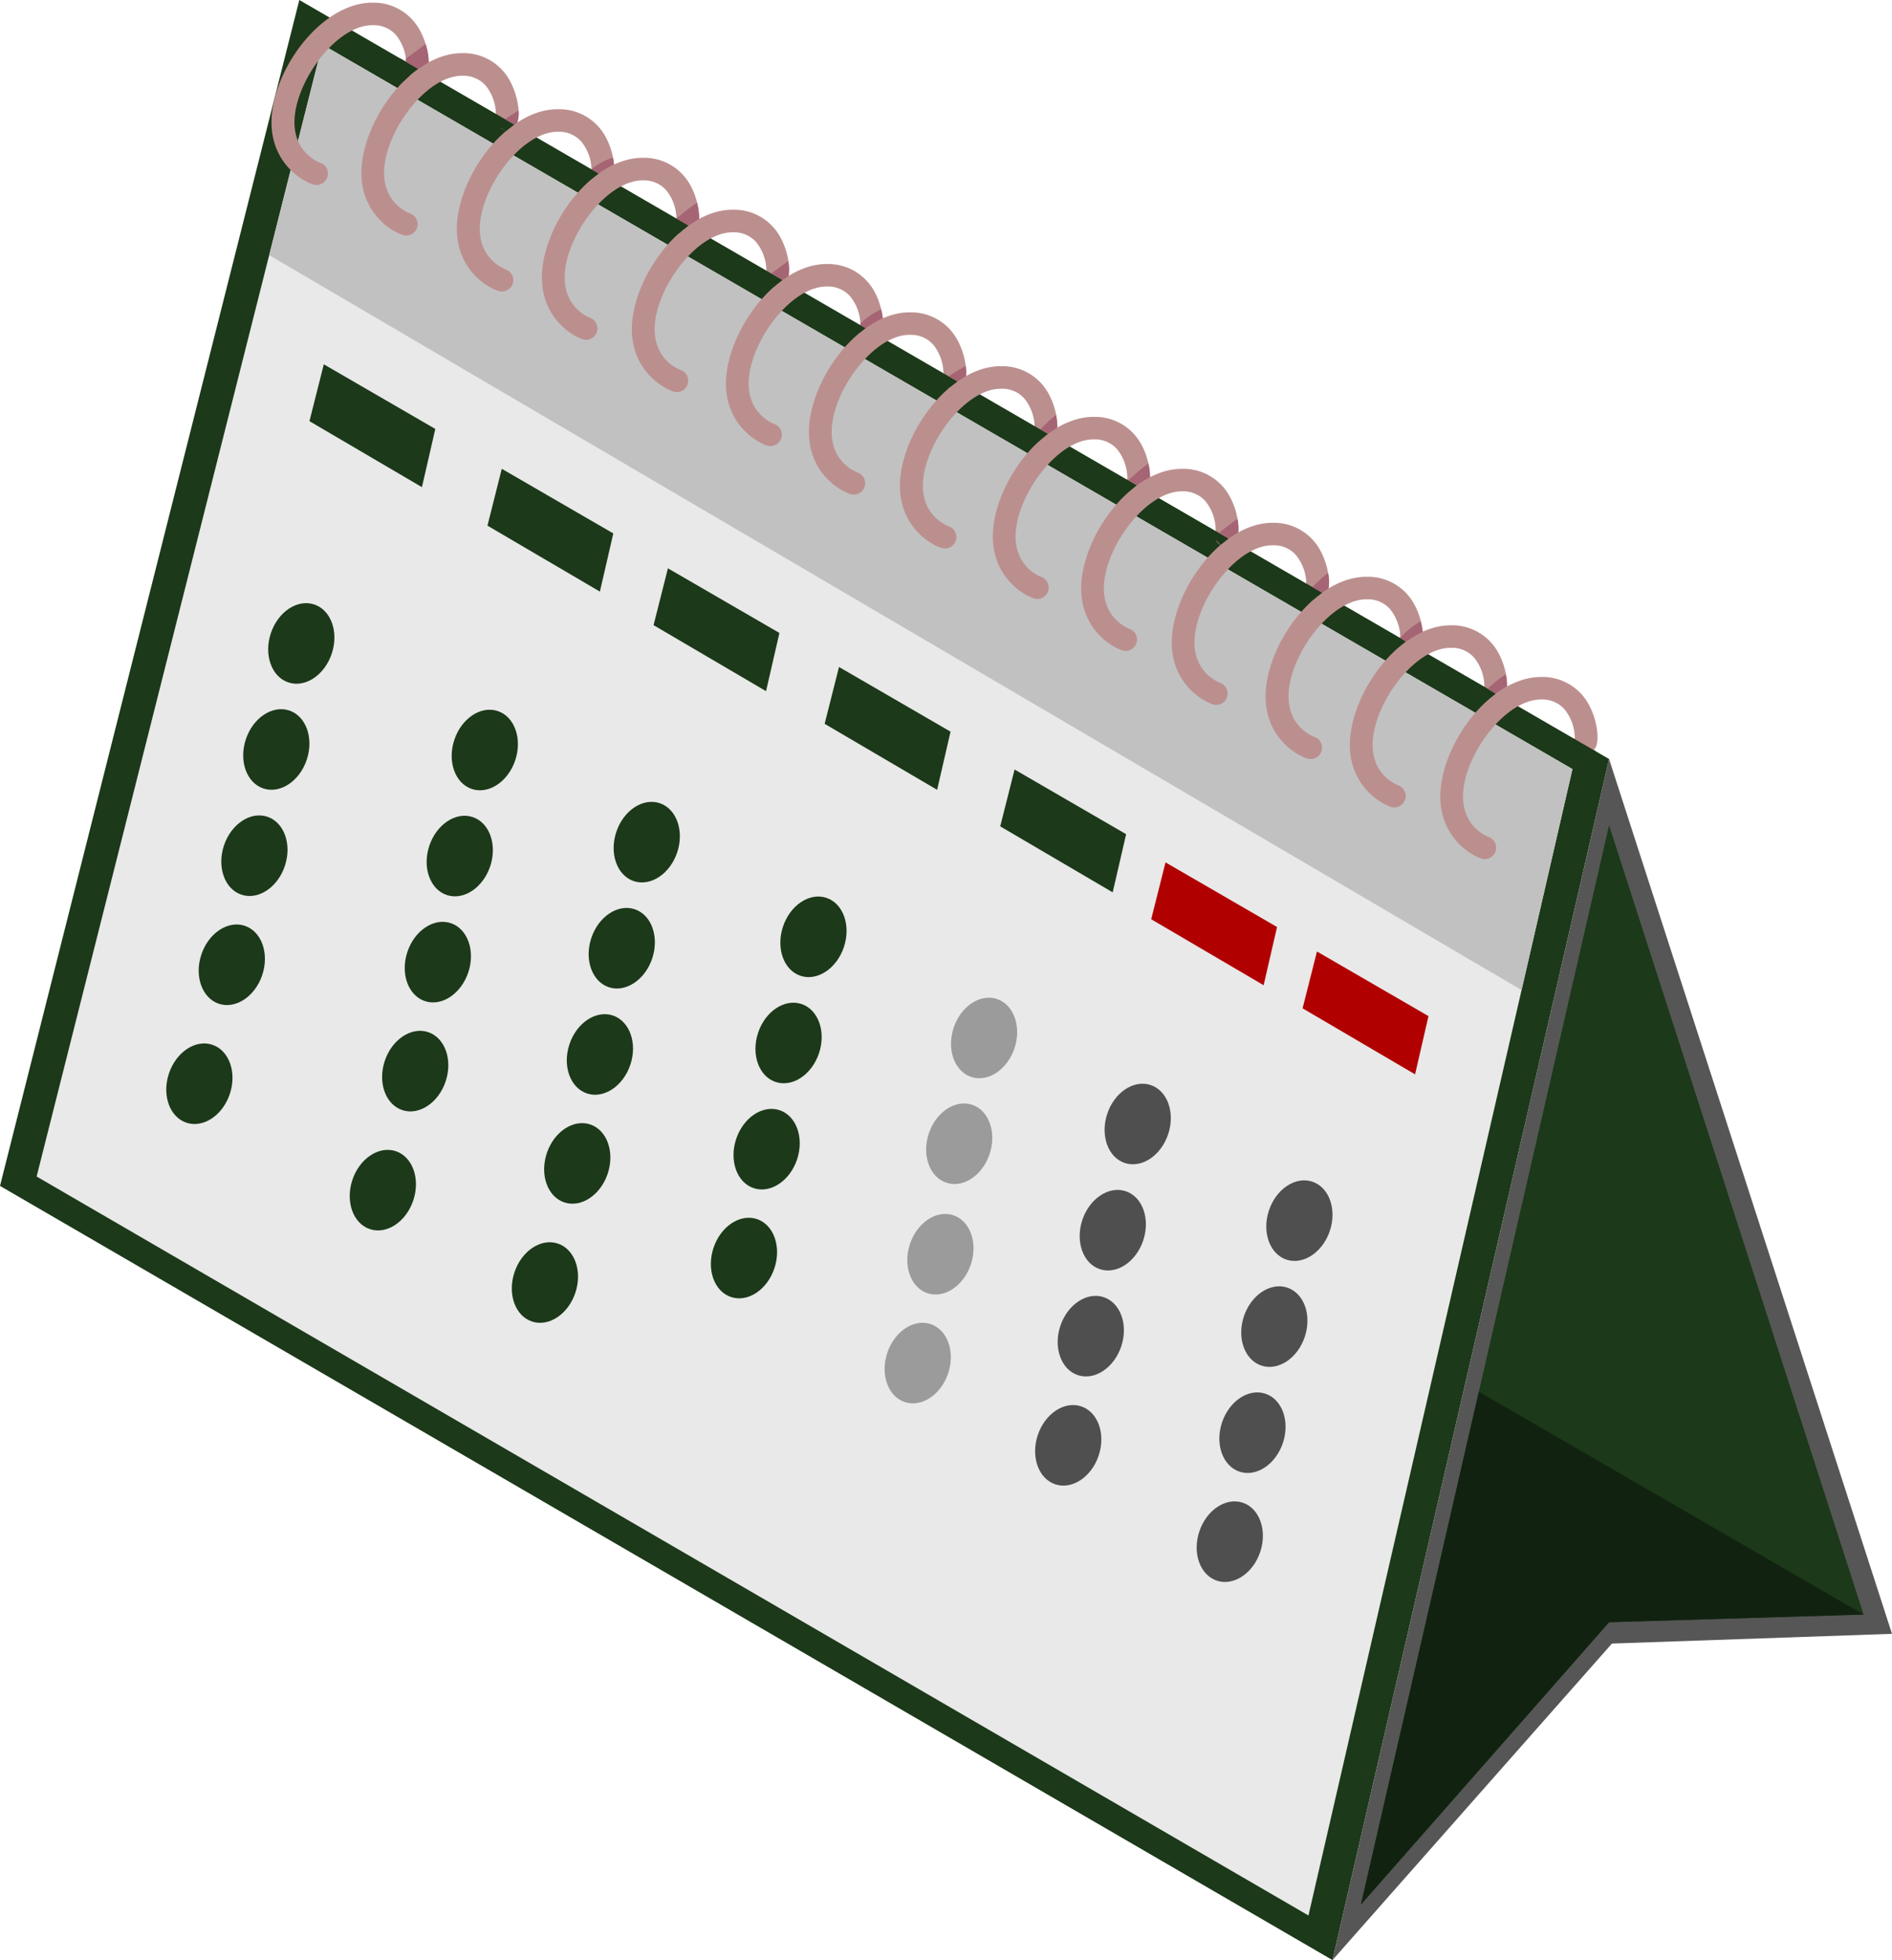 <svg id="Calque_1" data-name="Calque 1" xmlns="http://www.w3.org/2000/svg" viewBox="0 0 483.62 501.05"><defs><style>.cls-1{fill:#1c3919;}.cls-2{fill:#e9e9e9;}.cls-3{fill:#565656;}.cls-4{fill:#112310;}.cls-5{fill:#c1c1c1;}.cls-6{fill:#b10000;}.cls-7{fill:#9b9b9b;}.cls-8{fill:#4f4f4f;}.cls-9{fill:#bc8f8f;}.cls-10{fill:#a56574;}</style></defs><title>calendar</title><polygon class="cls-1" points="0 303.15 340.6 501.05 411.3 194.03 76.51 0 0 303.15"/><polygon class="cls-2" points="9.36 300.75 334.46 489.65 401.94 196.6 82.39 11.4 9.36 300.75"/><polygon class="cls-3" points="340.6 501.05 412.03 420.14 483.62 417.65 411.3 194.03 340.6 501.05"/><polygon class="cls-1" points="347.87 486.85 411.3 414.69 476.36 412.72 411.3 210.98 347.87 486.85"/><polygon class="cls-4" points="347.87 486.85 411.3 414.69 476.36 412.72 378.01 355.76 347.87 486.85"/><polygon class="cls-5" points="68.81 65.22 388.93 253.09 401.94 196.6 82.39 11.4 68.81 65.22"/><polygon class="cls-1" points="79.1 107.66 107.85 124.53 111.27 109.65 82.77 93.13 79.1 107.66"/><polygon class="cls-1" points="124.6 134.37 153.34 151.23 156.77 136.36 128.26 119.84 124.6 134.37"/><polygon class="cls-1" points="167.06 159.81 195.81 176.68 199.23 161.8 170.73 145.28 167.06 159.81"/><polygon class="cls-1" points="210.79 185.03 239.54 201.9 242.97 187.03 214.46 170.5 210.79 185.03"/><polygon class="cls-1" points="255.67 211.24 284.42 228.11 287.85 213.24 259.34 196.71 255.67 211.24"/><polygon class="cls-6" points="294.26 234.98 323 251.85 326.43 236.97 297.92 220.45 294.26 234.98"/><polygon class="cls-6" points="332.96 257.76 361.71 274.63 365.14 259.75 336.63 243.23 332.96 257.76"/><ellipse class="cls-1" cx="93.02" cy="163.43" rx="10.5" ry="8.21" transform="translate(-107.33 201.61) rotate(-71.74)"/><ellipse class="cls-1" cx="86.63" cy="190.55" rx="10.5" ry="8.21" transform="translate(-137.47 214.15) rotate(-71.74)"/><ellipse class="cls-1" cx="81.03" cy="217.67" rx="10.5" ry="8.21" transform="translate(-167.07 227.45) rotate(-71.73)"/><ellipse class="cls-1" cx="75.25" cy="245.55" rx="10.5" ry="8.21" transform="translate(-197.51 241.1) rotate(-71.73)"/><ellipse class="cls-1" cx="139.91" cy="190.66" rx="10.5" ry="8.21" transform="translate(-100.99 264.81) rotate(-71.73)"/><ellipse class="cls-1" cx="133.52" cy="217.78" rx="10.5" ry="8.21" transform="translate(-131.13 277.39) rotate(-71.74)"/><ellipse class="cls-1" cx="127.92" cy="244.9" rx="10.5" ry="8.21" transform="translate(-160.73 290.69) rotate(-71.74)"/><ellipse class="cls-1" cx="122.14" cy="272.77" rx="10.5" ry="8.21" transform="translate(-191.17 304.33) rotate(-71.74)"/><ellipse class="cls-1" cx="181.33" cy="214.23" rx="10.5" ry="8.21" transform="translate(-94.94 320.35) rotate(-71.74)"/><ellipse class="cls-1" cx="174.94" cy="241.35" rx="10.5" ry="8.21" transform="translate(-125.08 332.9) rotate(-71.74)"/><ellipse class="cls-1" cx="169.34" cy="268.47" rx="10.5" ry="8.21" transform="translate(-154.68 346.19) rotate(-71.73)"/><ellipse class="cls-1" cx="163.56" cy="296.35" rx="10.5" ry="8.21" transform="translate(-185.12 359.87) rotate(-71.74)"/><ellipse class="cls-1" cx="66.97" cy="275.97" rx="10.5" ry="8.21" transform="translate(-232.09 254.11) rotate(-71.73)"/><ellipse class="cls-1" cx="113.86" cy="303.2" rx="10.5" ry="8.21" transform="translate(-225.75 317.36) rotate(-71.74)"/><ellipse class="cls-1" cx="155.28" cy="326.78" rx="10.5" ry="8.21" transform="translate(-219.7 372.86) rotate(-71.73)"/><ellipse class="cls-1" cx="223.94" cy="238.44" rx="10.5" ry="8.21" transform="translate(-88.67 377.43) rotate(-71.74)"/><ellipse class="cls-1" cx="217.56" cy="265.57" rx="10.5" ry="8.21" transform="translate(-118.8 390.01) rotate(-71.74)"/><ellipse class="cls-1" cx="211.95" cy="292.69" rx="10.5" ry="8.21" transform="translate(-148.42 403.27) rotate(-71.73)"/><ellipse class="cls-1" cx="206.17" cy="320.56" rx="10.5" ry="8.21" transform="translate(-178.85 416.94) rotate(-71.74)"/><ellipse class="cls-7" cx="268.35" cy="265.28" rx="10.5" ry="8.21" transform="matrix(0.31, -0.95, 0.95, 0.31, -83.66, 438.03)"/><ellipse class="cls-7" cx="261.97" cy="292.4" rx="10.5" ry="8.21" transform="matrix(0.31, -0.95, 0.95, 0.31, -113.8, 450.6)"/><ellipse class="cls-7" cx="256.36" cy="319.53" rx="10.5" ry="8.21" transform="translate(-143.41 463.88) rotate(-71.73)"/><ellipse class="cls-7" cx="250.58" cy="347.4" rx="10.5" ry="8.21" transform="translate(-173.84 477.55) rotate(-71.74)"/><ellipse class="cls-8" cx="306.81" cy="286.26" rx="10.5" ry="8.21" transform="translate(-77.2 488.93) rotate(-71.73)"/><ellipse class="cls-8" cx="300.42" cy="313.39" rx="10.5" ry="8.21" transform="translate(-107.33 501.5) rotate(-71.73)"/><ellipse class="cls-8" cx="294.82" cy="340.51" rx="10.5" ry="8.21" transform="translate(-136.92 514.84) rotate(-71.74)"/><ellipse class="cls-8" cx="289.04" cy="368.38" rx="10.5" ry="8.21" transform="translate(-167.37 528.45) rotate(-71.73)"/><ellipse class="cls-8" cx="348.13" cy="310.95" rx="10.5" ry="8.21" transform="translate(-72.27 545.13) rotate(-71.73)"/><ellipse class="cls-8" cx="341.75" cy="338.07" rx="10.5" ry="8.21" transform="translate(-102.39 557.73) rotate(-71.74)"/><ellipse class="cls-8" cx="336.15" cy="365.2" rx="10.5" ry="8.21" transform="translate(-131.99 571.03) rotate(-71.74)"/><ellipse class="cls-8" cx="330.36" cy="393.07" rx="10.5" ry="8.21" transform="translate(-162.44 584.66) rotate(-71.74)"/><path class="cls-9" d="M111.63-.37h-.47c-12.33,0-24.35,15.46-25.65,28.43-1.1,11,6.33,16.6,10.42,18a2.87,2.87,0,0,0,1,.17,2.91,2.91,0,0,0,1-5.64c-.77-.28-7.47-3-6.58-12,1-10,10.95-23.2,19.86-23.2h.29a7.5,7.5,0,0,1,5.86,2.69,11.94,11.94,0,0,1,2.48,7.27A2.91,2.91,0,0,0,125,17.85c1.21-2,.45-7.24-1.59-11A13.43,13.43,0,0,0,111.63-.37ZM120,14.85h0Z" transform="translate(-16 1.05)"/><path class="cls-9" d="M134.61,12.53h-.47C121.81,12.52,109.79,28,108.49,41c-1.1,11,6.33,16.6,10.42,18a2.9,2.9,0,0,0,3.68-1.77,2.92,2.92,0,0,0-1.75-3.71c-.77-.28-7.47-3-6.58-12,1-10,10.95-23.2,19.86-23.2h.29A7.49,7.49,0,0,1,140.28,21a11.94,11.94,0,0,1,2.48,7.27A2.91,2.91,0,0,0,148,30.75c1.21-2,.45-7.23-1.59-11A13.42,13.42,0,0,0,134.61,12.53ZM143,27.75h0Z" transform="translate(-16 1.05)"/><path class="cls-9" d="M159,26.87h-.47c-12.33,0-24.35,15.46-25.65,28.43-1.1,11,6.33,16.6,10.42,18a2.87,2.87,0,0,0,1,.16,2.91,2.91,0,0,0,1-5.64c-.77-.28-7.47-3-6.58-12,1-10,10.95-23.19,19.86-23.19h.29a7.5,7.5,0,0,1,5.86,2.69,11.94,11.94,0,0,1,2.48,7.27,2.91,2.91,0,0,0,5.24,2.45c1.21-2,.45-7.23-1.59-11A13.42,13.42,0,0,0,159,26.87Zm8.4,15.22h0Z" transform="translate(-16 1.05)"/><path class="cls-9" d="M180.74,39.29h-.47c-12.33,0-24.35,15.46-25.65,28.43-1.1,11,6.33,16.6,10.42,18A2.91,2.91,0,0,0,167,80.26c-.77-.28-7.47-3-6.58-12,1-10,10.95-23.2,19.86-23.2h.29a7.49,7.49,0,0,1,5.86,2.69,11.93,11.93,0,0,1,2.48,7.27,2.91,2.91,0,0,0,5.24,2.45c1.21-2,.44-7.24-1.59-11A13.43,13.43,0,0,0,180.74,39.29Zm8.4,15.22h0Z" transform="translate(-16 1.05)"/><path class="cls-9" d="M203.74,52.56h-.47C190.94,52.55,178.92,68,177.62,81,176.52,92,184,97.58,188,99A2.91,2.91,0,0,0,190,93.53c-.77-.28-7.47-3-6.58-12,1-10,10.95-23.2,19.86-23.2h.29a7.49,7.49,0,0,1,5.86,2.69,12,12,0,0,1,2.48,7.27,2.9,2.9,0,0,0,5.23,2.45c1.21-2,.45-7.24-1.59-11A13.42,13.42,0,0,0,203.74,52.56Zm8.4,15.22h0Z" transform="translate(-16 1.05)"/><path class="cls-9" d="M227.79,66.44h-.47C215,66.43,203,81.9,201.67,94.86c-1.1,11,6.33,16.6,10.42,18a2.91,2.91,0,0,0,1.94-5.48c-.77-.28-7.47-3-6.58-12,1-10,10.95-23.19,19.86-23.19h.29a7.49,7.49,0,0,1,5.86,2.69,11.94,11.94,0,0,1,2.48,7.27,2.91,2.91,0,0,0,5.23,2.45c1.21-2,.45-7.24-1.59-11A13.43,13.43,0,0,0,227.79,66.44Zm8.4,15.22h0Z" transform="translate(-16 1.05)"/><path class="cls-9" d="M249,78.79h-.47c-12.33,0-24.35,15.46-25.65,28.43-1.1,11,6.33,16.6,10.42,18a2.89,2.89,0,0,0,3.68-1.77,2.91,2.91,0,0,0-1.74-3.71c-.77-.28-7.47-3-6.57-12,1-10,10.95-23.2,19.86-23.2h.29a7.49,7.49,0,0,1,5.86,2.69,11.94,11.94,0,0,1,2.48,7.27A2.91,2.91,0,0,0,262.39,97c1.21-2,.45-7.24-1.59-11A13.42,13.42,0,0,0,249,78.79ZM257.42,94h0Z" transform="translate(-16 1.05)"/><path class="cls-9" d="M272.26,92.56h-.47c-12.33,0-24.35,15.46-25.65,28.43-1.1,11,6.33,16.6,10.42,18a2.94,2.94,0,0,0,1,.16,2.91,2.91,0,0,0,1-5.64c-.77-.28-7.47-3-6.58-12,1-10,10.95-23.19,19.86-23.19h.29a7.49,7.49,0,0,1,5.86,2.69,11.94,11.94,0,0,1,2.48,7.27,2.91,2.91,0,0,0,5.23,2.45c1.21-2,.45-7.24-1.59-11A13.43,13.43,0,0,0,272.26,92.56Zm8.4,15.22h0Z" transform="translate(-16 1.05)"/><path class="cls-9" d="M296,105.51h-.47c-12.33,0-24.35,15.46-25.64,28.43-1.1,11,6.33,16.6,10.42,18a2.91,2.91,0,0,0,1.94-5.48c-.77-.28-7.47-3-6.57-12,1-10,10.95-23.2,19.86-23.2h.29a7.49,7.49,0,0,1,5.85,2.69,12,12,0,0,1,2.48,7.27,2.9,2.9,0,0,0,5.23,2.45c1.21-2,.45-7.24-1.59-11A13.43,13.43,0,0,0,296,105.51Zm8.4,15.22h0Z" transform="translate(-16 1.05)"/><path class="cls-9" d="M318.59,118.79h-.47c-12.33,0-24.35,15.46-25.65,28.43-1.1,11,6.33,16.6,10.42,18a2.91,2.91,0,0,0,1.94-5.48c-.77-.28-7.47-3-6.58-12,1-10,10.95-23.19,19.86-23.19h.29a7.49,7.49,0,0,1,5.86,2.69,11.94,11.94,0,0,1,2.48,7.27A2.91,2.91,0,0,0,332,137c1.21-2,.45-7.24-1.59-11A13.43,13.43,0,0,0,318.59,118.79ZM327,134h0Z" transform="translate(-16 1.05)"/><path class="cls-9" d="M341.75,132.59h-.47c-12.33,0-24.35,15.46-25.65,28.43-1.1,11,6.33,16.6,10.42,18a2.91,2.91,0,0,0,1.94-5.48c-.77-.28-7.47-3-6.58-12,1-10,10.95-23.2,19.86-23.2h.29a7.49,7.49,0,0,1,5.86,2.69,11.94,11.94,0,0,1,2.48,7.27,2.91,2.91,0,0,0,5.23,2.45c1.21-2,.45-7.24-1.59-11A13.44,13.44,0,0,0,341.75,132.59Zm8.4,15.22h0Z" transform="translate(-16 1.05)"/><path class="cls-9" d="M365.72,146.39h-.47c-12.33,0-24.35,15.46-25.64,28.43-1.1,11,6.33,16.6,10.42,18a2.86,2.86,0,0,0,1,.16,2.91,2.91,0,0,0,1-5.64c-.77-.28-7.47-3-6.58-12,1-10,10.95-23.19,19.86-23.19h.29a7.49,7.49,0,0,1,5.86,2.69,11.94,11.94,0,0,1,2.48,7.27,2.9,2.9,0,0,0,5.23,2.45c1.21-2,.45-7.24-1.59-11A13.43,13.43,0,0,0,365.72,146.39Zm8.4,15.22h0Z" transform="translate(-16 1.05)"/><path class="cls-9" d="M387.27,158.79h-.47c-12.33,0-24.35,15.46-25.65,28.43-1.1,11,6.33,16.6,10.42,18a2.91,2.91,0,0,0,1.94-5.48c-.77-.28-7.47-3-6.57-12,1-10,10.95-23.19,19.86-23.19h.29a7.49,7.49,0,0,1,5.86,2.69,11.94,11.94,0,0,1,2.48,7.27,2.91,2.91,0,0,0,5.23,2.45c1.21-2,.45-7.24-1.59-11A13.43,13.43,0,0,0,387.27,158.79Zm8.4,15.22h0Z" transform="translate(-16 1.05)"/><path class="cls-9" d="M410.39,172h-.47c-12.33,0-24.35,15.46-25.65,28.43-1.1,11,6.33,16.6,10.42,18a2.91,2.91,0,0,0,1.94-5.48c-.77-.28-7.47-3-6.58-12,1-10,10.95-23.19,19.86-23.19h.29a7.49,7.49,0,0,1,5.86,2.69,11.94,11.94,0,0,1,2.48,7.27,2.91,2.91,0,0,0,5.23,2.45c1.21-2,.45-7.24-1.59-11A13.42,13.42,0,0,0,410.39,172Zm8.4,15.22h0Z" transform="translate(-16 1.05)"/><path class="cls-1" d="M119.27,19.63a32.2,32.2,0,0,1,3.64-3.07l-4.51-2.62S117.86,21.11,119.27,19.63Z" transform="translate(-16 1.05)"/><polygon class="cls-1" points="125.51 29.7 126.76 32.36 129.49 33.41 131.48 31.86 126.76 29.12 125.51 29.7"/><polygon class="cls-1" points="149.83 44.91 151.2 45.8 153.06 44.36 151.2 43.29 149.83 44.91"/><polygon class="cls-1" points="171.74 57.1 173.5 59.68 176.01 57.66 172.9 55.86 171.74 57.1"/><polygon class="cls-1" points="194.32 71 197.83 73.32 200.02 71.58 195.89 69.19 194.32 71"/><path class="cls-1" d="M235.79,84l1.49-1.15-1.34-.78C235.06,82.25,235.79,84,235.79,84Z" transform="translate(-16 1.05)"/><polygon class="cls-1" points="240.27 98.24 242.62 99.16 244.75 97.5 241.17 95.43 240.27 98.24"/><polygon class="cls-1" points="262.69 109.86 265.46 112.9 267.87 110.9 264.41 108.9 262.69 109.86"/><path class="cls-1" d="M304.78,124.48,306.6,123l-2.54-1.47C301.4,122.61,304.78,124.48,304.78,124.48Z" transform="translate(-16 1.05)"/><polygon class="cls-1" points="309.7 137.01 312 139.29 314.06 137.67 310.7 135.72 309.7 137.01"/><path class="cls-1" d="M349.91,151.87l1.89.32,2.16-1.72-4.05-2.35C347.33,148.88,349.91,151.87,349.91,151.87Z" transform="translate(-16 1.05)"/><path class="cls-1" d="M373.8,164.2l1.56-1.23-1.48-1C372.85,162.26,373.8,164.2,373.8,164.2Z" transform="translate(-16 1.05)"/><polygon class="cls-1" points="376.56 177.3 380.3 178.98 382.32 177.34 379.42 175.55 376.56 177.3"/><polygon class="cls-1" points="401.22 192.43 405.64 194.76 408 192.12 402.24 188.77 401.22 192.43"/><path class="cls-10" d="M119.74,13.95v.78l3.17,1.84,2.68-1.69a15.3,15.3,0,0,0-.79-4.68Z" transform="translate(-16 1.05)"/><path class="cls-10" d="M145.08,29.41l2.4,1.39.72-.49a7.38,7.38,0,0,0,.34-3.14Z" transform="translate(-16 1.05)"/><path class="cls-10" d="M167.2,42.23l1.85,1.07A27.93,27.93,0,0,1,172.94,41l-.26-1.73A14.73,14.73,0,0,0,167.2,42.23Z" transform="translate(-16 1.05)"/><path class="cls-10" d="M188.9,54.81l3.12,1.8,2.69-1.69a17.31,17.31,0,0,0-.54-4.18C191.6,52.5,188.9,54.81,188.9,54.81Z" transform="translate(-16 1.05)"/><path class="cls-10" d="M213.17,68.87,216,70.52l1.56-1a12,12,0,0,0-.08-3.85C215.76,66.88,213.17,68.87,213.17,68.87Z" transform="translate(-16 1.05)"/><path class="cls-10" d="M235.94,81.66v.41l1.34.78a26.83,26.83,0,0,1,4.37-2.53,18.71,18.71,0,0,0-.42-2.29A17.76,17.76,0,0,0,235.94,81.66Z" transform="translate(-16 1.05)"/><path class="cls-10" d="M258.51,95.15l2.24,1.3,2.18-1.38a12.87,12.87,0,0,0-.07-2.52A35.39,35.39,0,0,0,258.51,95.15Z" transform="translate(-16 1.05)"/><path class="cls-10" d="M281.91,108.71l2,1.14,2.34-1.56a16,16,0,0,0-.32-3.31A47.33,47.33,0,0,0,281.91,108.71Z" transform="translate(-16 1.05)"/><path class="cls-10" d="M304.39,121.74,306.6,123c.85-.68,3.34-2.09,3.34-2.09a13.84,13.84,0,0,0-.42-3.46A63.51,63.51,0,0,0,304.39,121.74Z" transform="translate(-16 1.05)"/><path class="cls-10" d="M327.61,135.2l2.44,1.42,2.45-1.56a10.28,10.28,0,0,0-.21-3.45A58.16,58.16,0,0,0,327.61,135.2Z" transform="translate(-16 1.05)"/><path class="cls-10" d="M351.49,149l2.47,1.43,1.65-1.1a10.33,10.33,0,0,0-.14-3.94A40.34,40.34,0,0,0,351.49,149Z" transform="translate(-16 1.05)"/><path class="cls-10" d="M373.88,162l1.48,1a44.39,44.39,0,0,1,4.25-2.52,10.34,10.34,0,0,0-.49-2.68A22.58,22.58,0,0,0,373.88,162Z" transform="translate(-16 1.05)"/><path class="cls-10" d="M396.29,175l2,1.25c1.06-.75,2.91-1.88,2.91-1.88a13.54,13.54,0,0,0-.29-3.06A30.3,30.3,0,0,0,396.29,175Z" transform="translate(-16 1.05)"/></svg>